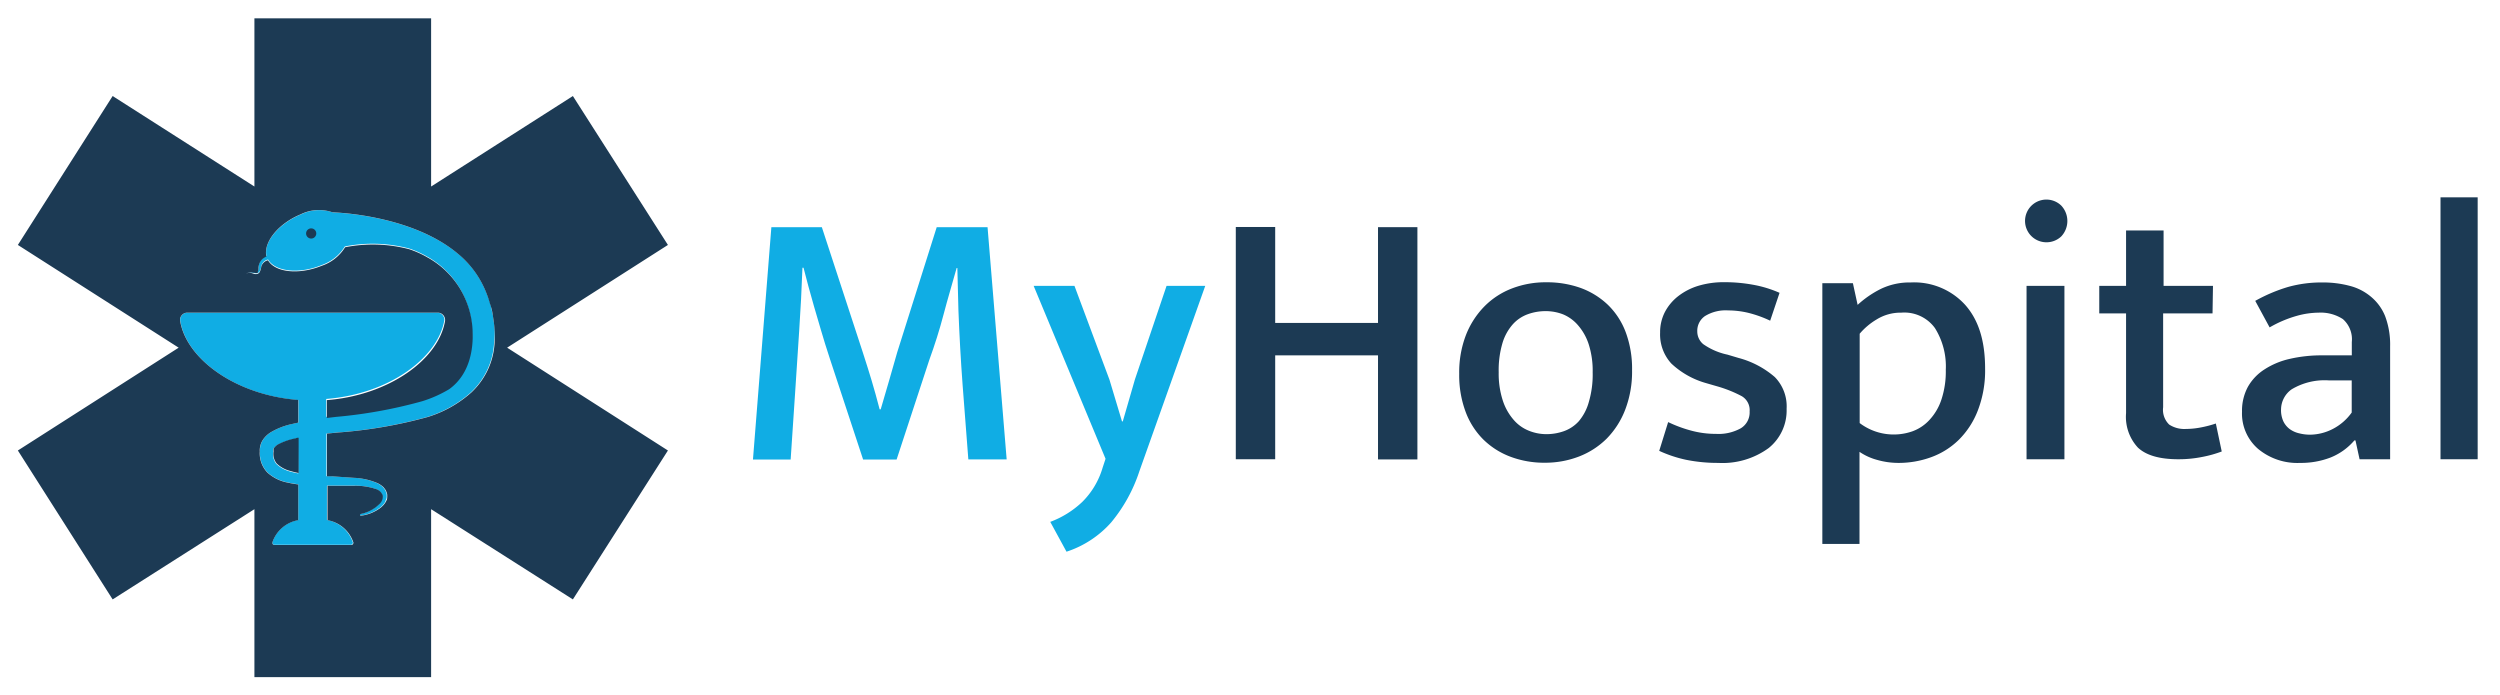 <svg id="Layer_1" data-name="Layer 1" xmlns="http://www.w3.org/2000/svg" viewBox="0 0 279.86 77.84"><defs><style>.cls-1{fill:#10ade4;}.cls-2{fill:#1c3a54;}</style></defs><path class="cls-1" d="M55.38,37.05c0-.47-.1-.92-.15-1.38s-.18-.92-.27-1.37-.26-.9-.44-1.34a10.78,10.78,0,0,0-3.26-4.57c-5.33-4.41-14-4.61-14-4.61h0a4.64,4.64,0,0,0-3.59.23c-2.42,1-4.18,3.06-3.84,4.62a1.63,1.63,0,0,0-.43.27,1.41,1.41,0,0,0-.45,1,1.11,1.11,0,0,1-.07.43c0,.12-.15.14-.32.13s-.71-.13-1,.12c.3-.2.63-.06.94,0a.9.9,0,0,0,.29,0,.47.47,0,0,0,.27-.18,1.66,1.66,0,0,0,.18-.53,1,1,0,0,1,.43-.68,1,1,0,0,1,.34-.14c.82,1.4,3.55,1.64,6,.62a4.92,4.92,0,0,0,2.59-2.08h0a16,16,0,0,1,7.14.21,4.75,4.75,0,0,1,.49.17,10.94,10.94,0,0,1,1.63.78l.11.06a9.79,9.79,0,0,1,4.87,8.26c.06,1.58-.18,4.61-2.63,6.37a13.85,13.85,0,0,1-3,1.34,53.35,53.35,0,0,1-9.69,1.76l-1,.12v-2c7-.54,12.52-4.58,13.23-8.86A.82.82,0,0,0,49,35H21a.81.81,0,0,0-.82.93c.7,4.28,6.25,8.32,13.23,8.86v2.51l-.72.16a8,8,0,0,0-2.34.91,2.85,2.85,0,0,0-.93.9,2.16,2.16,0,0,0-.32,1.26,3.11,3.11,0,0,0,.85,2.36A4.66,4.66,0,0,0,32.18,54c.4.09.81.16,1.21.21v4a3.72,3.72,0,0,0-2.9,2.5.24.24,0,0,0,.25.28h8.51a.25.25,0,0,0,.25-.28,3.74,3.74,0,0,0-2.9-2.5V54.37h3a7.1,7.1,0,0,1,2.39.35,1.19,1.19,0,0,1,.8.74,1.15,1.15,0,0,1-.42,1,4.15,4.15,0,0,1-2.11,1.08l0,.19a4.5,4.5,0,0,0,2.41-1c.08-.09.17-.16.25-.26l.22-.31c0-.13.1-.26.14-.4a2.36,2.36,0,0,0,0-.46,2.2,2.2,0,0,0-.17-.45,3,3,0,0,0-.27-.35,2.52,2.52,0,0,0-.65-.43,7.51,7.51,0,0,0-2.64-.59l-2.47-.17-.54,0V48.54l1.18-.12a51.84,51.84,0,0,0,10.07-1.73,13.11,13.11,0,0,0,4.92-2.76,8.38,8.38,0,0,0,1.82-2.49,8.17,8.17,0,0,0,.77-2.94A11.72,11.72,0,0,0,55.38,37.05ZM33.39,53q-.47-.09-.9-.21a3.51,3.51,0,0,1-1.56-.86,1.71,1.71,0,0,1-.34-1.36.77.77,0,0,1,0-.29.36.36,0,0,1,.1-.15,1.35,1.35,0,0,1,.46-.37,7.07,7.07,0,0,1,1.89-.64l.31-.06Z"/><path class="cls-2" d="M74.77,27.42,64.13,10.75,48.26,20.88V2.05H28.48V20.88L12.61,10.75,2,27.42l18,11.5L2,50.43,12.61,67.1,28.48,57V75.8H48.26V57L64.13,67.1,74.77,50.43l-18-11.51ZM55.36,38.5a8.17,8.17,0,0,1-.77,2.94,8.38,8.38,0,0,1-1.82,2.49,13.11,13.11,0,0,1-4.92,2.76,51.84,51.84,0,0,1-10.07,1.73l-1.18.12v4.78l.54,0,2.47.17a7.51,7.51,0,0,1,2.64.59,2.52,2.52,0,0,1,.65.43,3,3,0,0,1,.27.35,2.2,2.2,0,0,1,.17.45,2.36,2.36,0,0,1,0,.46c0,.14-.09.27-.14.4l-.22.31c-.08.1-.17.17-.25.26a4.5,4.5,0,0,1-2.41,1l0-.19a4.15,4.15,0,0,0,2.11-1.08,1.15,1.15,0,0,0,.42-1,1.19,1.19,0,0,0-.8-.74,7.1,7.1,0,0,0-2.39-.35h-3v3.85a3.74,3.74,0,0,1,2.9,2.5.25.25,0,0,1-.25.28H30.74a.24.24,0,0,1-.25-.28,3.72,3.72,0,0,1,2.9-2.5v-4c-.4-.05-.81-.12-1.21-.21a4.66,4.66,0,0,1-2.25-1.12,3.11,3.11,0,0,1-.85-2.36,2.16,2.16,0,0,1,.32-1.26,2.85,2.85,0,0,1,.93-.9,8,8,0,0,1,2.34-.91l.72-.16V44.77c-7-.54-12.53-4.58-13.23-8.86A.81.81,0,0,1,21,35H49a.82.82,0,0,1,.82.93c-.71,4.28-6.25,8.32-13.23,8.86v2l1-.12a53.35,53.35,0,0,0,9.69-1.76,13.85,13.85,0,0,0,3-1.34c2.45-1.76,2.69-4.79,2.63-6.37A9.79,9.79,0,0,0,48,28.9l-.11-.06a10.94,10.94,0,0,0-1.63-.78,4.75,4.75,0,0,0-.49-.17,16,16,0,0,0-7.14-.21h0A4.92,4.92,0,0,1,36,29.76c-2.45,1-5.18.78-6-.62a1,1,0,0,0-.34.14,1,1,0,0,0-.43.68,1.66,1.66,0,0,1-.18.53.47.47,0,0,1-.27.18.9.9,0,0,1-.29,0c-.32-.1-.64-.24-.94,0,.26-.25.67-.17,1-.12s.28,0,.32-.13a1.11,1.11,0,0,0,.07-.43,1.41,1.41,0,0,1,.45-1,1.63,1.63,0,0,1,.43-.27C29.46,27.07,31.22,25,33.64,24a4.64,4.64,0,0,1,3.59-.23h0s8.7.2,14,4.61A10.78,10.78,0,0,1,54.52,33c.18.44.29.89.44,1.34s.2.91.27,1.37.12.91.15,1.38A11.72,11.72,0,0,1,55.36,38.5Z"/><path class="cls-2" d="M31.19,49.71a1.35,1.35,0,0,0-.46.37.36.36,0,0,0-.1.15.77.77,0,0,0,0,.29,1.71,1.71,0,0,0,.34,1.36,3.41,3.41,0,0,0,1.56.85,8.45,8.45,0,0,0,.9.22V49c-.1,0-.21,0-.31.06A7.07,7.07,0,0,0,31.19,49.71Z"/><path class="cls-2" d="M34.91,25.57a.57.57,0,1,0,0,1.13.57.57,0,0,0,0-1.13Z"/><path class="cls-1" d="M86.35,25.43H92l4.58,14c.38,1.18.72,2.25,1,3.19s.58,2,.89,3.2h.12q.45-1.48.93-3.18c.31-1.12.62-2.19.92-3.21l4.42-14h5.69l2.14,26h-4.29q-.33-4.12-.64-8.31t-.47-8.39L107.17,30h-.08c-.47,1.7-1,3.43-1.46,5.19s-1,3.45-1.59,5.07l-3.67,11.18H96.62L92.91,40.19c-.39-1.18-.72-2.25-1-3.21s-.55-1.85-.78-2.66-.45-1.58-.64-2.29-.37-1.4-.54-2.06h-.12c-.08,2.33-.21,4.71-.37,7.13s-.32,4.74-.46,7l-.49,7.34H84.29Z"/><path class="cls-1" d="M115.71,32h4.57l3.92,10.51,1.4,4.66h.09l1.36-4.7L130.59,32h4.33l-7.38,20.77a17.49,17.49,0,0,1-3.15,5.71,11.43,11.43,0,0,1-5,3.28l-1.82-3.34a10.53,10.53,0,0,0,3.59-2.24,8.92,8.92,0,0,0,2.27-3.82l.33-1Z"/><path class="cls-2" d="M138.34,51.41v-26h4.41V36.15h11.51V25.43h4.41v26h-4.41V39.78H142.75V51.41Z"/><path class="cls-2" d="M182.7,41.47a11.82,11.82,0,0,1-.76,4.37,9.45,9.45,0,0,1-2.08,3.26,9,9,0,0,1-3.09,2,10.52,10.52,0,0,1-3.84.7,10.74,10.74,0,0,1-3.81-.66,8.69,8.69,0,0,1-3.05-1.92,8.59,8.59,0,0,1-2-3.11,11.69,11.69,0,0,1-.72-4.25,11.63,11.63,0,0,1,.76-4.37,9.52,9.52,0,0,1,2.08-3.21,8.72,8.72,0,0,1,3.09-2,10.48,10.48,0,0,1,3.84-.68,11.2,11.2,0,0,1,3.81.63A8.74,8.74,0,0,1,180,34.13a8.35,8.35,0,0,1,2,3.09A11.72,11.72,0,0,1,182.7,41.47Zm-4.41.21a9.74,9.74,0,0,0-.45-3.16,6.1,6.1,0,0,0-1.2-2.12A4.46,4.46,0,0,0,175,35.2a5.32,5.32,0,0,0-2-.37,5.8,5.8,0,0,0-1.93.33,4.15,4.15,0,0,0-1.69,1.11,5.55,5.55,0,0,0-1.18,2.11,10.7,10.7,0,0,0-.43,3.3,9.71,9.71,0,0,0,.45,3.13,6.21,6.21,0,0,0,1.2,2.16,4.38,4.38,0,0,0,1.71,1.24,5.19,5.19,0,0,0,2,.39,5.8,5.8,0,0,0,1.93-.33,4.1,4.1,0,0,0,1.69-1.13A5.65,5.65,0,0,0,177.86,45,10.85,10.85,0,0,0,178.29,41.68Z"/><path class="cls-2" d="M198.16,35.9a12.84,12.84,0,0,0-2.45-.88,9.74,9.74,0,0,0-2.25-.27,4.41,4.41,0,0,0-2.61.64A2,2,0,0,0,190,37.1a1.85,1.85,0,0,0,.66,1.42,7.36,7.36,0,0,0,2.72,1.18l1.24.37a10.17,10.17,0,0,1,4.06,2.14A4.68,4.68,0,0,1,200,45.76,5.4,5.4,0,0,1,198,50.15a8.76,8.76,0,0,1-5.65,1.67,17.83,17.83,0,0,1-3.61-.35,14.18,14.18,0,0,1-3-1l1-3.22a14.69,14.69,0,0,0,2.56.95,10.45,10.45,0,0,0,2.8.37,5.13,5.13,0,0,0,2.76-.62,2.07,2.07,0,0,0,1-1.89,1.81,1.81,0,0,0-.88-1.71,14.13,14.13,0,0,0-2.74-1.1l-1.28-.37a9.4,9.4,0,0,1-3.86-2.18,4.82,4.82,0,0,1-1.26-3.47,4.92,4.92,0,0,1,.54-2.31,5.47,5.47,0,0,1,1.49-1.77A7,7,0,0,1,190.1,32a9.88,9.88,0,0,1,3-.41,17.46,17.46,0,0,1,3.11.28,13,13,0,0,1,3,.91Z"/><path class="cls-2" d="M212.55,51.82a8.67,8.67,0,0,1-2.39-.33,6.46,6.46,0,0,1-2-.91V60.89H204V31.7h3.42l.53,2.43a11.23,11.23,0,0,1,2.6-1.79,7.4,7.4,0,0,1,3.34-.72,7.71,7.71,0,0,1,6.1,2.51c1.49,1.68,2.23,4,2.23,7.13a12.39,12.39,0,0,1-.81,4.68,9.34,9.34,0,0,1-2.14,3.3,8.61,8.61,0,0,1-3.09,1.94A10.6,10.6,0,0,1,212.55,51.82ZM212.84,35a5.09,5.09,0,0,0-2.78.77,7.5,7.5,0,0,0-1.88,1.59v10a6.31,6.31,0,0,0,5.94.91A4.83,4.83,0,0,0,216,47a6.19,6.19,0,0,0,1.32-2.24,10,10,0,0,0,.5-3.36,8.08,8.08,0,0,0-1.22-4.68A4.23,4.23,0,0,0,212.84,35Z"/><path class="cls-2" d="M229,27.12a2.39,2.39,0,1,1,1.75-4.1,2.52,2.52,0,0,1,0,3.44A2.39,2.39,0,0,1,229,27.12Zm-2.14,24.29V32h4.24V51.41Z"/><path class="cls-2" d="M247.68,35.08h-5.53V45.59a2.29,2.29,0,0,0,.68,1.94,3.09,3.09,0,0,0,1.84.49,9.2,9.2,0,0,0,1.75-.18,12.28,12.28,0,0,0,1.63-.43l.66,3.13a12.92,12.92,0,0,1-2.13.6,13.4,13.4,0,0,1-2.74.27c-2.09,0-3.59-.44-4.51-1.3A5.06,5.06,0,0,1,238,46.25V35.08h-3V32h3V25.8h4.2V32h5.53Z"/><path class="cls-2" d="M252.46,33.68a18.29,18.29,0,0,1,3.65-1.55,13.88,13.88,0,0,1,3.89-.51,11.54,11.54,0,0,1,3,.37,6,6,0,0,1,2.37,1.19A5.48,5.48,0,0,1,267,35.39a9,9,0,0,1,.56,3.36V51.41h-3.42l-.46-2.11h-.12a6.86,6.86,0,0,1-2.68,1.92,9.2,9.2,0,0,1-3.38.6,6.88,6.88,0,0,1-4.72-1.57,5.23,5.23,0,0,1-1.8-4.16,5.64,5.64,0,0,1,.66-2.79,5.58,5.58,0,0,1,1.86-1.95,8.7,8.7,0,0,1,2.84-1.18,15.78,15.78,0,0,1,3.63-.39h3.3V38.29a3,3,0,0,0-1-2.57,4.55,4.55,0,0,0-2.72-.72,9.28,9.28,0,0,0-2.41.35,13.18,13.18,0,0,0-3.07,1.3Zm10.8,8.9-2.6,0a7.18,7.18,0,0,0-4.12,1,2.79,2.79,0,0,0-1.19,2.23,3,3,0,0,0,.26,1.36,2.37,2.37,0,0,0,.72.87,2.91,2.91,0,0,0,1.06.47,4.89,4.89,0,0,0,1.21.15,5.66,5.66,0,0,0,2.54-.64,5.92,5.92,0,0,0,2.12-1.84Z"/><path class="cls-2" d="M273.2,51.41V22.09h4.16V51.41Z"/></svg>